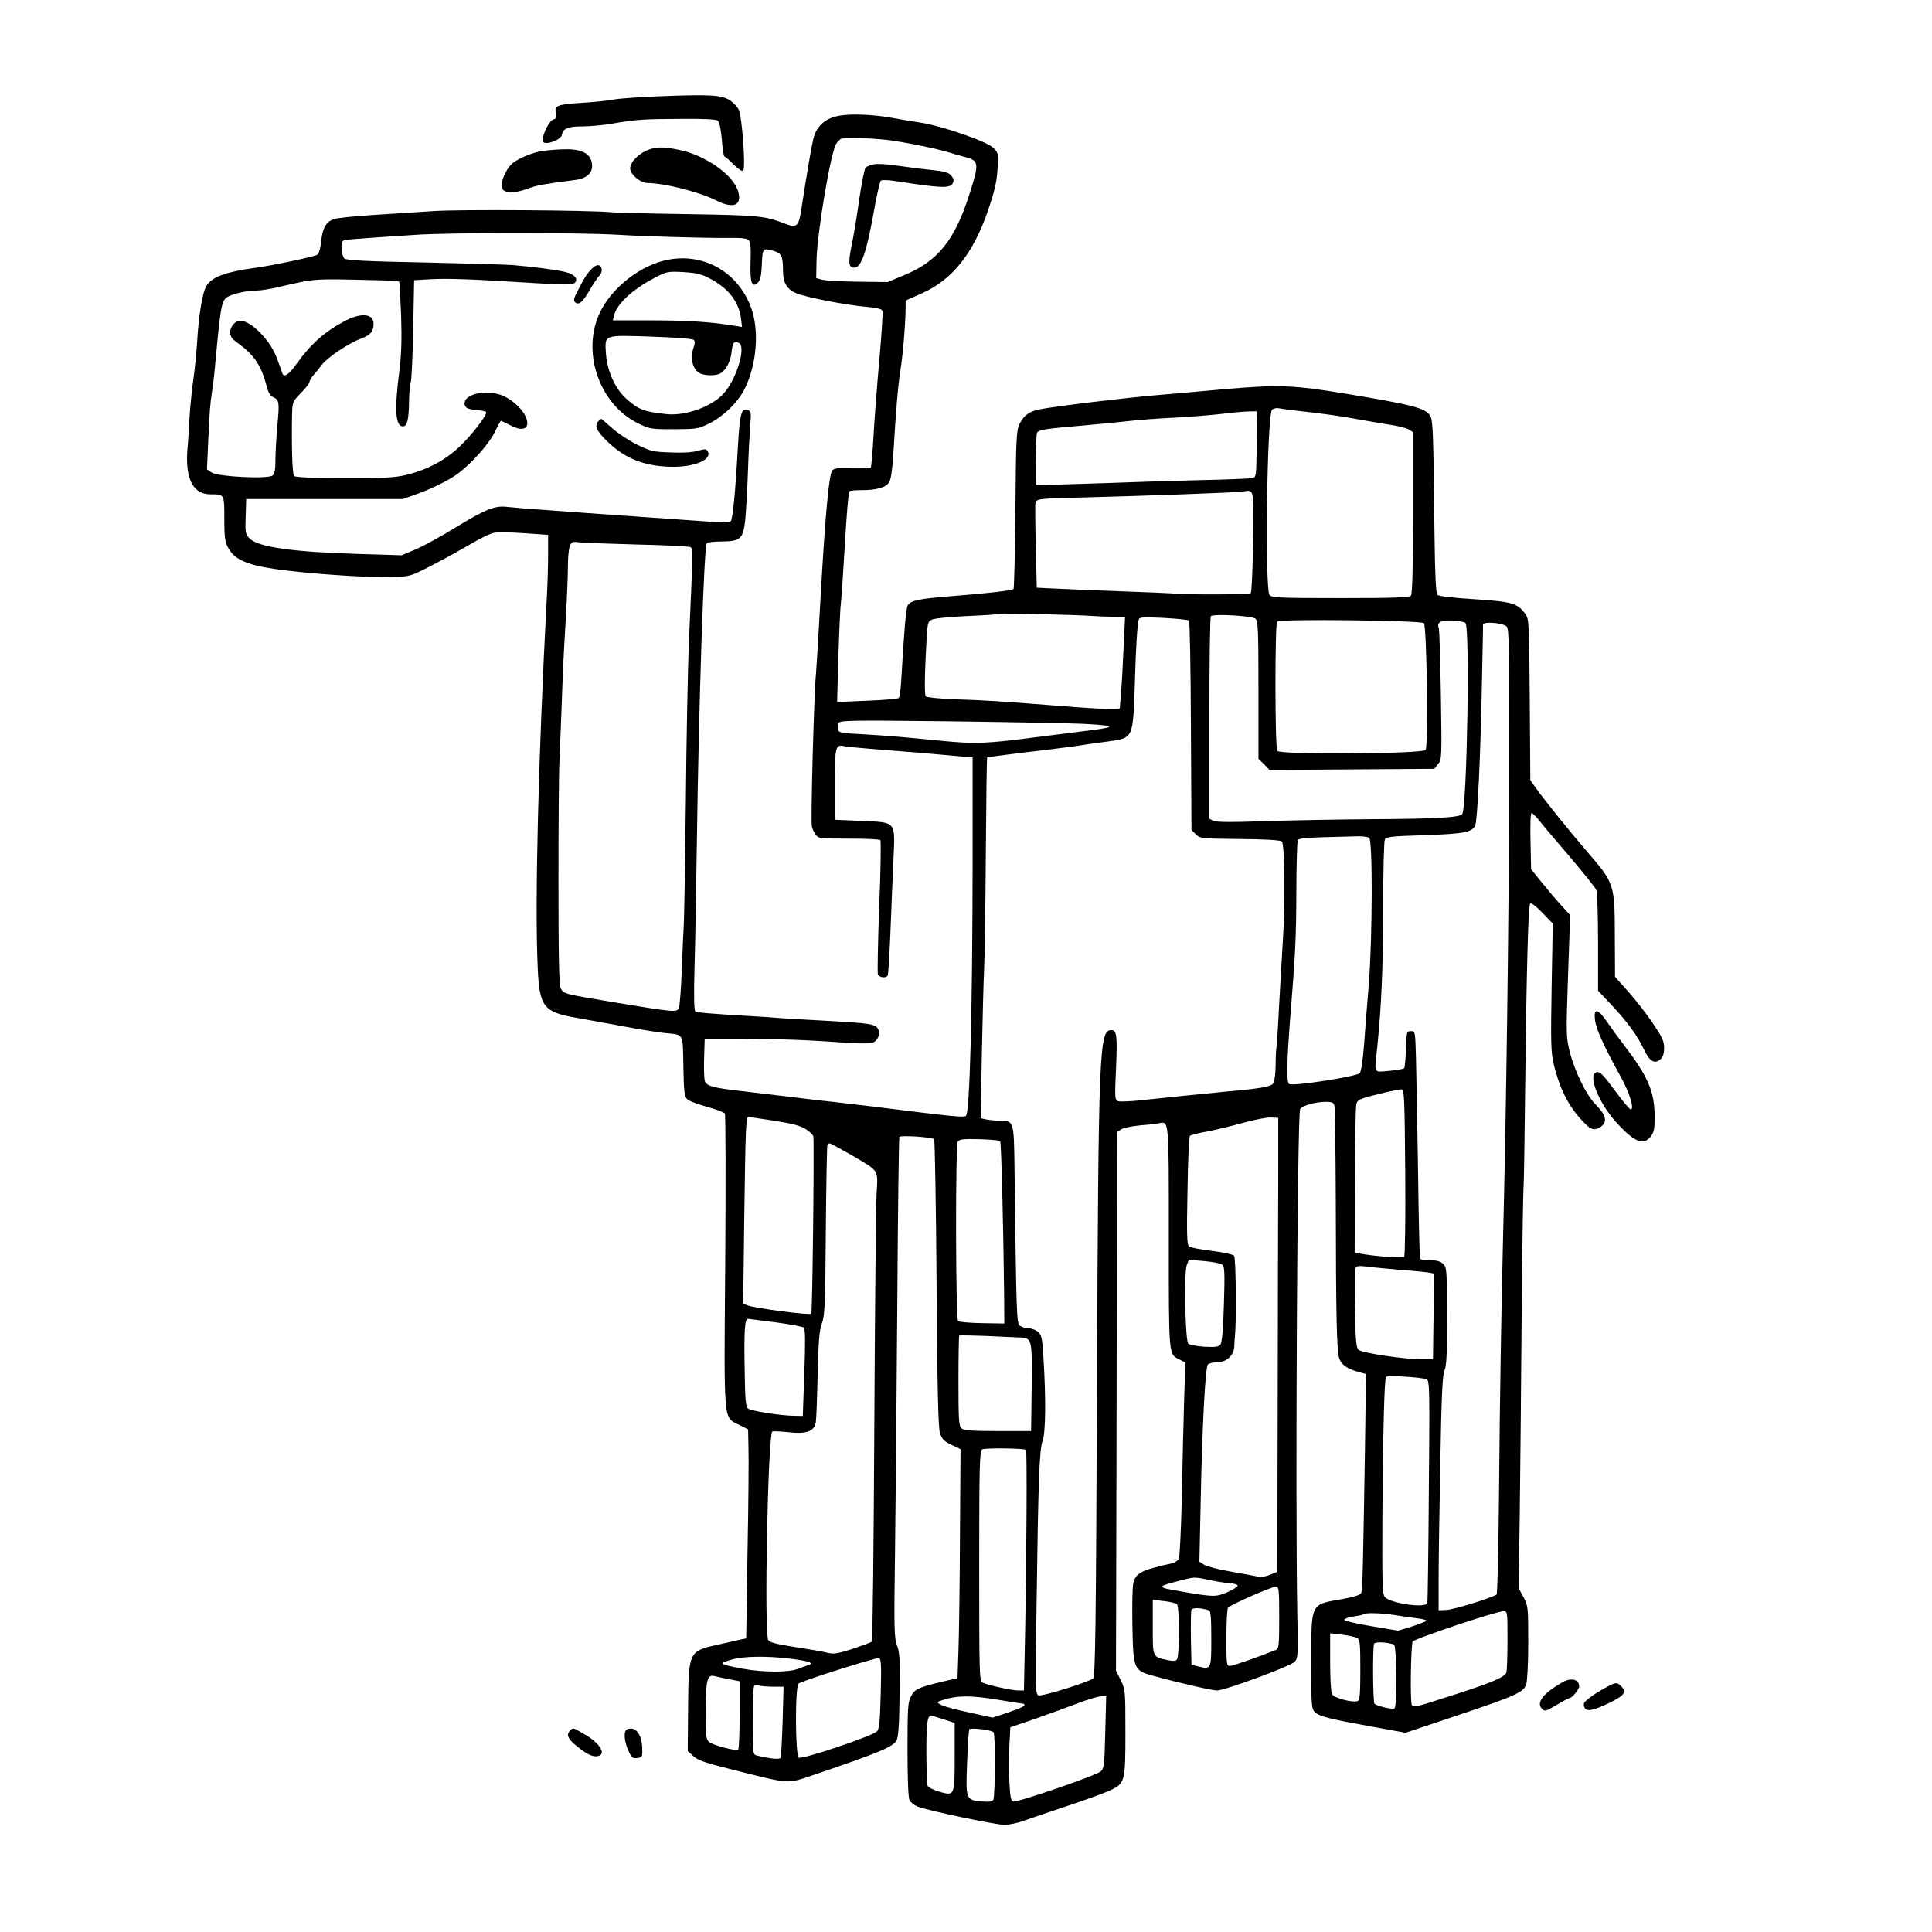 <?xml version="1.0" standalone="no"?>
<!DOCTYPE svg PUBLIC "-//W3C//DTD SVG 20010904//EN"
 "http://www.w3.org/TR/2001/REC-SVG-20010904/DTD/svg10.dtd">
<svg version="1.0" xmlns="http://www.w3.org/2000/svg"
 width="1024pt" height="1024pt" viewBox="0 0 1024 1024"
 preserveAspectRatio="xMidYMid meet">
<g transform="translate(0,1024) scale(0.1,-0.1)"
fill="#000000" stroke="none">
<path d="M3500 9730 c-107 -4 -220 -12 -250 -18 -30 -6 -104 -13 -165 -17
-130 -8 -147 -14 -139 -54 5 -23 2 -30 -14 -35 -26 -9 -68 -104 -53 -119 17
-17 95 13 99 38 6 34 32 45 106 45 39 0 109 6 156 14 133 23 173 25 368 26
123 1 188 -2 197 -10 8 -7 16 -45 21 -101 3 -49 10 -89 14 -89 4 0 26 -19 48
-42 27 -26 46 -38 51 -32 14 14 -6 290 -24 324 -8 15 -30 38 -49 50 -44 27
-107 30 -366 20z"/>
<path d="M4457 9628 c-79 -11 -128 -52 -146 -123 -9 -36 -35 -186 -63 -370
-14 -95 -24 -105 -86 -81 -110 42 -137 45 -516 51 -204 3 -387 8 -406 10 -105
11 -812 16 -945 6 -82 -5 -229 -15 -325 -21 -96 -6 -188 -16 -203 -22 -40 -16
-57 -46 -65 -118 -4 -40 -12 -66 -22 -71 -22 -11 -244 -58 -330 -69 -152 -21
-225 -47 -255 -94 -21 -31 -42 -156 -50 -296 -4 -63 -13 -153 -20 -200 -7 -47
-16 -134 -20 -195 -3 -60 -8 -142 -12 -181 -11 -153 31 -234 122 -234 75 0 74
1 74 -124 0 -119 3 -135 33 -179 37 -52 117 -80 298 -101 169 -21 463 -39 567
-35 88 4 93 6 203 63 63 32 154 83 204 112 50 30 106 57 124 60 19 4 91 3 161
-2 l126 -9 0 -105 c0 -58 -3 -170 -8 -250 -44 -832 -63 -1597 -47 -1940 9
-206 31 -234 202 -264 46 -8 155 -28 243 -44 88 -17 189 -33 225 -37 108 -11
98 5 102 -175 2 -133 6 -162 20 -176 9 -9 56 -27 104 -40 48 -13 91 -29 96
-36 4 -7 5 -357 2 -778 -7 -875 -11 -829 71 -871 l50 -25 2 -95 c2 -52 0 -301
-5 -553 l-7 -460 -30 -6 c-16 -4 -66 -15 -110 -25 -166 -36 -165 -34 -168
-336 l-2 -230 31 -28 c25 -22 66 -36 220 -74 300 -75 272 -73 421 -23 341 116
411 145 434 179 10 17 15 74 17 241 3 187 1 225 -13 263 -16 41 -17 87 -11
511 3 257 9 852 12 1322 3 470 8 859 11 864 7 10 174 -1 184 -12 4 -4 10 -347
13 -763 4 -573 9 -765 18 -795 11 -32 22 -43 61 -62 l48 -23 -3 -462 c-1 -254
-5 -527 -8 -607 l-5 -145 -75 -17 c-131 -31 -151 -40 -171 -78 -17 -31 -19
-60 -19 -283 0 -159 4 -256 11 -269 6 -11 25 -26 42 -33 47 -20 413 -97 461
-97 23 0 68 9 101 21 33 12 139 48 235 80 96 32 198 69 225 82 78 37 80 46 80
309 0 221 -1 227 -25 275 l-25 50 1 455 c1 250 2 893 3 1427 l1 973 22 14 c13
8 57 17 98 21 41 3 86 8 100 11 57 10 55 37 55 -603 0 -639 -2 -619 57 -649
l31 -16 -7 -202 c-3 -110 -9 -340 -12 -511 -4 -170 -11 -318 -16 -327 -5 -10
-21 -20 -36 -24 -162 -36 -191 -50 -205 -104 -5 -19 -7 -121 -5 -227 5 -237 5
-237 124 -269 128 -35 299 -74 325 -74 41 0 393 130 412 153 17 19 18 40 13
251 -11 589 0 2648 15 2677 10 19 80 39 137 39 33 0 41 -4 45 -22 3 -13 6
-243 7 -513 1 -610 5 -793 19 -827 12 -32 40 -52 99 -69 l42 -12 -5 -371 c-10
-632 -13 -770 -20 -788 -5 -12 -33 -21 -103 -34 -168 -29 -162 -17 -162 -337
0 -231 1 -245 20 -262 25 -23 72 -35 298 -76 l182 -33 263 88 c322 108 362
126 376 168 6 18 11 111 11 223 0 186 -1 193 -25 240 l-26 47 6 392 c3 215 7
686 10 1046 3 360 8 669 10 685 2 17 6 266 9 555 7 605 16 934 26 950 4 7 28
-10 64 -47 l56 -58 -6 -335 c-5 -290 -4 -344 10 -405 30 -130 78 -226 150
-303 43 -47 61 -55 89 -41 49 26 45 63 -14 123 -50 49 -112 176 -139 281 -19
77 -20 91 -9 403 l11 322 -44 48 c-24 26 -70 80 -103 121 l-60 74 -3 149 c-2
89 0 148 6 148 5 0 21 -15 34 -32 14 -18 87 -105 163 -193 75 -88 141 -170
146 -183 5 -13 9 -138 9 -278 l0 -255 68 -72 c86 -91 141 -166 175 -239 30
-64 57 -80 88 -52 13 12 19 30 19 60 0 36 -10 57 -60 131 -32 48 -91 124 -130
167 l-70 79 -1 186 c-1 315 3 303 -159 491 -80 93 -220 267 -257 320 l-32 45
-3 427 c-3 415 -4 427 -24 455 -42 56 -69 64 -269 77 -113 7 -189 16 -196 23
-9 9 -13 104 -16 330 -6 543 -8 596 -23 620 -26 40 -90 57 -440 115 -292 48
-358 50 -655 25 -104 -10 -266 -24 -360 -32 -163 -14 -521 -57 -611 -74 -58
-11 -87 -32 -110 -78 -17 -35 -19 -71 -22 -453 -2 -228 -7 -418 -10 -422 -9
-8 -147 -24 -332 -38 -166 -13 -216 -23 -229 -49 -9 -16 -19 -129 -35 -410 -3
-40 -8 -77 -13 -81 -4 -4 -80 -11 -167 -14 l-159 -7 6 223 c4 123 9 243 11
268 6 58 14 177 22 310 11 199 21 310 27 316 3 4 32 6 64 6 79 0 128 14 145
41 10 14 17 64 22 137 15 249 25 375 41 475 13 88 24 229 25 311 l0 41 86 38
c161 72 271 209 350 437 35 103 47 152 51 220 6 86 5 87 -23 115 -35 34 -267
114 -384 133 -41 6 -109 17 -150 25 -91 17 -209 23 -273 13z m286 -135 c102
-16 218 -41 277 -58 25 -8 64 -19 87 -25 83 -21 85 -31 31 -200 -77 -241 -166
-353 -340 -426 l-93 -39 -160 2 c-88 1 -173 6 -190 11 l-29 8 2 100 c4 147 77
578 105 613 6 9 17 19 22 24 15 11 194 5 288 -10z m-1473 -497 c137 -9 464
-18 576 -17 87 1 114 -2 123 -13 9 -10 12 -47 9 -115 -3 -111 7 -140 40 -108
12 13 18 38 20 97 4 86 4 86 63 70 41 -12 49 -27 49 -103 0 -67 21 -101 72
-122 56 -22 262 -62 367 -71 57 -5 84 -11 88 -21 3 -8 -4 -123 -16 -256 -12
-133 -26 -316 -31 -406 -5 -90 -12 -167 -15 -170 -4 -3 -48 -4 -99 -3 -73 3
-95 0 -105 -12 -17 -21 -37 -231 -61 -661 -11 -203 -23 -390 -25 -415 -10 -88
-29 -785 -22 -810 3 -14 13 -34 21 -45 13 -19 26 -20 174 -20 88 0 164 -3 168
-8 4 -4 2 -162 -6 -351 -7 -189 -10 -351 -7 -360 7 -17 42 -22 52 -7 3 5 10
115 15 243 5 128 12 301 16 383 8 194 16 186 -173 194 l-138 6 0 188 c0 200 3
212 50 202 11 -3 79 -9 150 -15 254 -20 291 -23 410 -34 l120 -11 0 -570 c-1
-781 -15 -1309 -35 -1329 -10 -10 -71 -4 -500 50 -63 7 -155 18 -205 24 -49 5
-146 16 -215 25 -69 8 -186 22 -260 31 -163 18 -198 28 -205 57 -3 12 -5 67
-3 122 l3 100 150 0 c221 -1 381 -6 557 -19 91 -7 167 -8 182 -3 29 10 45 51
29 75 -15 25 -44 29 -278 42 -121 6 -236 13 -255 15 -19 2 -78 6 -130 9 -240
14 -296 19 -305 26 -6 5 -8 85 -4 227 4 120 9 434 13 698 10 706 37 1533 52
1556 3 5 38 9 77 9 102 1 116 13 127 116 4 43 11 156 14 249 3 94 9 205 12
247 6 68 5 78 -10 84 -38 14 -45 -14 -56 -211 -12 -218 -26 -360 -36 -376 -4
-8 -36 -9 -98 -5 -474 33 -951 67 -996 71 -30 3 -75 7 -99 9 -61 6 -113 -16
-267 -110 -71 -44 -164 -95 -207 -114 l-78 -33 -227 7 c-348 10 -533 36 -579
82 -22 22 -24 31 -21 116 l3 93 415 0 415 0 76 27 c79 28 175 76 219 110 73
55 163 157 191 216 17 34 32 62 34 62 2 0 24 -11 49 -24 73 -39 111 -15 80 50
-23 47 -86 99 -139 114 -94 26 -197 -7 -181 -58 5 -15 18 -21 56 -24 28 -3 53
-8 56 -11 11 -11 -75 -123 -142 -186 -78 -73 -172 -122 -284 -149 -61 -14
-121 -17 -328 -16 -160 0 -256 4 -263 11 -10 10 -14 158 -11 326 2 66 3 69 47
114 25 25 45 51 45 58 0 6 10 23 21 36 12 13 33 39 46 57 31 39 141 113 206
137 51 19 67 38 67 79 0 53 -64 60 -148 17 -109 -57 -183 -122 -259 -228 -43
-60 -69 -77 -77 -50 -2 6 -14 41 -27 75 -33 95 -137 202 -195 202 -27 0 -54
-30 -54 -62 0 -22 10 -35 48 -62 78 -57 116 -114 142 -211 11 -44 21 -63 38
-70 32 -14 34 -29 22 -151 -5 -60 -10 -141 -10 -180 0 -52 -4 -75 -15 -84 -24
-20 -287 -7 -322 15 l-26 17 7 157 c7 152 10 194 20 256 3 17 8 55 11 85 33
359 38 390 65 412 23 19 103 38 160 38 22 0 79 9 127 21 186 43 168 42 501 34
67 -1 125 -4 127 -7 3 -2 7 -83 11 -179 4 -131 2 -205 -10 -301 -26 -202 -20
-288 20 -288 22 0 31 36 32 133 1 49 5 94 9 100 4 7 10 131 13 277 l5 265 85
5 c90 5 219 1 547 -20 162 -10 206 -10 218 0 23 19 2 46 -47 58 -46 12 -172
28 -278 37 -36 3 -248 9 -472 14 -308 6 -411 11 -422 21 -17 14 -22 85 -7 94
9 6 27 8 376 31 189 13 870 13 1075 1z m3674 -941 c77 -9 185 -24 240 -35 56
-10 137 -24 181 -31 44 -6 90 -18 103 -26 l22 -14 0 -426 c-1 -292 -4 -431
-12 -440 -8 -10 -86 -13 -373 -13 -324 0 -364 2 -376 16 -26 32 -14 949 13
982 7 7 22 11 37 8 14 -3 89 -13 165 -21z m-283 -32 c1 -21 1 -47 1 -58 0 -11
-1 -73 -2 -138 -2 -111 -3 -117 -23 -121 -12 -3 -139 -8 -282 -11 -143 -4
-294 -8 -335 -10 -41 -2 -177 -6 -302 -10 l-228 -7 -1 34 c-1 89 3 231 7 243
7 17 37 22 249 40 99 9 214 20 255 25 41 5 140 12 220 16 80 4 190 13 245 19
55 7 121 13 148 14 l47 1 1 -37z m-20 -653 c-1 -146 -7 -269 -12 -274 -7 -8
-353 -9 -419 -1 -14 1 -122 6 -240 10 -118 4 -273 10 -345 14 l-130 6 -5 216
c-3 119 -4 224 -2 233 5 23 19 24 277 30 276 7 780 25 815 30 70 9 65 31 61
-264z m-3265 -16 c149 -3 277 -10 284 -14 13 -8 13 -29 -9 -510 -5 -124 -13
-504 -16 -845 -4 -341 -9 -633 -11 -650 -1 -16 -6 -118 -10 -225 -4 -107 -11
-203 -16 -214 -12 -22 -26 -21 -328 29 -287 48 -283 47 -298 77 -9 20 -12 154
-12 569 0 299 2 582 5 629 2 47 7 171 11 275 8 221 8 238 23 490 6 105 11 227
11 272 0 45 4 93 10 108 9 23 14 25 47 21 21 -3 160 -8 309 -12z m2419 -379
c28 -2 76 -4 109 -4 l59 -1 -8 -167 c-4 -93 -10 -202 -14 -243 l-6 -75 -37 -3
c-20 -2 -155 6 -300 18 -306 24 -366 28 -547 34 -74 3 -139 10 -144 15 -6 6
-7 78 -1 203 9 192 9 193 34 204 14 7 99 15 190 19 91 4 167 9 170 12 4 4 400
-5 495 -12z m859 -14 c14 -12 16 -52 16 -378 l0 -365 30 -29 29 -30 437 3 436
3 20 25 c20 24 20 35 15 365 -3 187 -8 347 -11 355 -12 31 10 44 70 41 32 -1
64 -7 71 -13 25 -20 8 -983 -17 -1013 -15 -18 -132 -25 -475 -27 -170 -1 -424
-6 -564 -10 -175 -7 -262 -6 -278 1 l-23 11 0 533 c0 294 3 537 8 541 13 14
217 2 236 -13z m-352 -10 c4 -4 9 -255 10 -558 l3 -552 23 -23 c22 -22 29 -23
234 -25 134 -1 215 -6 222 -13 15 -15 19 -317 6 -514 -5 -89 -15 -251 -21
-362 -5 -110 -12 -209 -14 -220 -2 -10 -4 -53 -4 -95 -1 -43 -6 -82 -13 -92
-13 -17 -72 -27 -243 -42 -85 -8 -304 -30 -453 -46 -60 -7 -118 -9 -127 -5
-16 6 -17 20 -10 170 8 177 4 206 -25 206 -64 0 -68 -98 -76 -1885 -5 -1287
-9 -1542 -20 -1551 -25 -20 -272 -97 -290 -90 -16 6 -17 39 -10 484 9 667 15
820 32 865 16 43 18 222 5 431 -7 117 -10 131 -31 148 -12 10 -34 18 -49 18
-15 0 -35 6 -45 13 -18 13 -19 48 -29 841 -3 245 -4 246 -78 246 -20 0 -51 3
-69 6 l-32 7 6 346 c4 190 9 391 12 446 3 55 7 329 9 608 2 280 5 510 7 512 2
2 84 13 183 25 99 11 223 27 275 34 52 8 134 20 182 26 136 19 133 13 143 313
5 182 13 311 21 335 3 11 30 12 131 7 71 -4 131 -10 135 -14z m1245 -14 c15
-16 24 -652 9 -672 -17 -21 -773 -26 -786 -5 -13 20 -13 673 -1 686 15 14 763
6 778 -9z m438 -17 c14 -12 15 -94 14 -839 -2 -739 -16 -1768 -33 -2421 -9
-382 -16 -772 -21 -1335 -3 -291 -8 -532 -13 -536 -16 -15 -227 -81 -266 -82
l-41 -2 0 170 c0 94 4 372 9 619 6 345 11 456 22 482 11 25 14 92 14 289 -1
241 -2 257 -20 275 -15 15 -34 20 -69 20 -28 0 -52 3 -54 8 -3 4 -8 212 -11
462 -4 250 -9 520 -11 600 -4 143 -4 145 -27 145 -22 0 -23 -3 -26 -95 -2 -52
-6 -98 -10 -102 -4 -4 -40 -10 -80 -14 -84 -7 -78 -19 -62 129 22 217 31 423
31 741 0 187 4 346 9 356 8 15 34 18 208 23 212 8 252 15 270 50 13 24 29 362
37 782 3 149 6 276 5 284 0 18 101 11 125 -9z m-2255 -516 c74 -3 141 -9 149
-13 8 -5 -27 -13 -85 -20 -55 -7 -182 -23 -284 -36 -283 -37 -337 -39 -515
-22 -202 20 -291 28 -435 36 -100 5 -115 8 -118 24 -2 10 -1 25 2 34 6 15 59
16 579 10 315 -4 633 -10 707 -13z m1527 -605 c19 -16 17 -536 -2 -774 -8 -99
-20 -243 -25 -320 -7 -86 -16 -145 -23 -153 -19 -18 -344 -69 -373 -58 -16 6
-15 104 6 371 26 320 30 409 31 651 0 143 4 266 8 272 4 7 49 12 121 14 63 2
144 4 179 5 36 2 70 -2 78 -8z m191 -1773 c2 -243 -1 -443 -6 -448 -8 -8 -165
4 -234 18 l-28 6 1 381 c1 210 4 393 8 406 6 22 19 28 116 52 61 15 117 26
125 25 13 -1 15 -59 18 -440z m-3345 274 c100 -16 141 -27 170 -46 20 -13 37
-30 38 -37 5 -62 -5 -934 -11 -940 -8 -9 -298 29 -338 44 l-23 9 6 473 c6 452
9 517 21 517 3 0 65 -9 137 -20z m2672 -265 c-1 -154 -2 -695 -3 -1203 l-2
-923 -37 -15 c-20 -9 -48 -14 -62 -11 -14 3 -80 15 -146 27 -66 11 -131 28
-144 37 l-24 16 7 326 c8 393 24 701 38 719 6 6 28 12 50 12 49 0 87 35 90 82
0 18 2 47 4 63 8 98 4 408 -5 419 -6 7 -57 19 -118 26 -60 7 -114 18 -121 23
-11 9 -13 66 -8 295 2 157 8 288 13 292 4 4 46 15 93 23 47 9 132 30 190 46
58 16 123 29 145 28 l40 -2 0 -280z m-1474 157 c6 -6 17 -442 21 -812 l1 -155
-118 2 c-65 1 -122 6 -127 11 -13 13 -15 936 -1 953 9 11 35 13 115 11 56 -2
106 -6 109 -10z m-790 -73 c153 -90 142 -75 135 -204 -3 -60 -9 -618 -12
-1240 -3 -621 -9 -1133 -13 -1136 -3 -4 -49 -20 -101 -38 -81 -26 -101 -29
-135 -21 -22 6 -98 19 -170 30 -96 15 -134 24 -143 37 -23 30 -2 1097 22 1106
6 2 44 0 85 -4 96 -11 137 4 145 53 3 18 7 132 10 253 4 176 8 230 22 270 16
44 18 100 21 490 2 242 6 446 8 453 2 6 8 12 13 12 4 0 55 -28 113 -61z m1967
-582 c13 -10 14 -44 9 -210 -4 -137 -10 -204 -19 -214 -10 -12 -28 -14 -86
-11 -40 3 -78 10 -84 16 -16 16 -23 377 -8 416 l11 29 81 -7 c45 -4 88 -12 96
-19z m947 -28 c72 -5 140 -12 153 -15 l22 -4 -2 -228 -3 -227 -60 0 c-96 1
-318 34 -335 51 -12 12 -16 53 -18 215 -2 110 -1 208 2 216 5 13 17 15 59 10
28 -4 111 -12 182 -18z m-3312 -278 c76 -10 143 -23 148 -28 7 -7 8 -87 2
-239 l-8 -229 -45 1 c-68 0 -228 25 -245 38 -12 9 -16 45 -18 196 -4 214 0
280 17 280 6 -1 73 -9 149 -19z m1289 -80 c68 -2 69 -5 66 -264 l-3 -232 -176
0 c-134 0 -180 3 -192 14 -15 12 -17 42 -17 251 0 130 2 239 4 241 2 2 67 1
143 -2 76 -4 155 -7 175 -8z m2160 -222 c15 -8 16 -55 11 -591 -2 -321 -6
-589 -8 -595 -9 -28 -190 -2 -224 31 -14 15 -16 59 -14 444 3 416 10 709 19
724 6 10 194 -2 216 -13z m-2124 -374 c6 -5 3 -545 -4 -932 l-7 -343 -29 0
c-35 0 -166 29 -191 42 -16 8 -17 46 -17 618 0 536 2 610 16 618 14 8 224 6
232 -3z m970 -689 c37 -8 87 -16 110 -17 23 -2 42 -8 42 -13 0 -6 -25 -22 -55
-35 -60 -26 -73 -26 -245 4 -130 22 -131 25 -19 54 93 24 85 24 167 7z m372
-200 c0 -147 -2 -165 -17 -171 -90 -36 -229 -85 -244 -85 -18 0 -19 10 -19
148 0 81 4 153 8 160 10 15 230 112 255 112 15 0 17 -14 17 -164z m-542 72
c14 -12 14 -275 0 -294 -6 -8 -21 -9 -50 -3 -81 19 -78 12 -78 175 l0 145 58
-7 c31 -3 63 -11 70 -16z m170 -33 c9 -3 12 -42 12 -150 0 -163 -1 -164 -67
-148 l-38 9 -3 139 c-1 76 0 145 3 152 4 13 48 12 93 -2z m1582 -159 c0 -85
-3 -162 -6 -171 -11 -27 -87 -58 -344 -139 -136 -44 -149 -46 -157 -33 -10 16
-5 329 5 337 24 20 441 159 480 160 22 0 22 -1 22 -154z m-600 134 c36 -6 89
-13 118 -17 28 -3 52 -9 52 -13 0 -3 -34 -17 -74 -30 l-75 -23 -143 24 c-79
13 -143 28 -143 34 0 5 22 13 48 17 27 4 52 9 55 12 8 9 90 7 162 -4z m-198
-121 c16 -9 18 -26 18 -170 0 -130 -3 -161 -14 -165 -27 -10 -125 16 -136 36
-6 10 -10 87 -10 171 l0 152 62 -7 c34 -4 70 -12 80 -17z m196 -35 c15 -4 18
-329 3 -339 -12 -7 -99 14 -106 25 -9 14 -10 304 -2 318 7 11 63 9 105 -4z
m-3203 -75 c100 -12 133 -23 100 -34 -11 -4 -37 -13 -58 -21 -50 -19 -184 -18
-288 1 -130 24 -135 29 -52 51 60 16 181 17 298 3z m483 -186 c-4 -149 -8
-187 -20 -200 -26 -25 -390 -148 -414 -139 -19 7 -21 380 -1 393 26 17 413
139 426 135 11 -4 13 -39 9 -189z m-805 77 l57 -11 0 -179 c0 -98 -3 -181 -8
-184 -13 -8 -136 25 -154 41 -16 14 -18 36 -18 159 0 161 8 199 43 191 12 -3
48 -11 80 -17z m236 -40 l54 0 -5 -184 c-3 -101 -8 -188 -11 -193 -6 -10 -53
-5 -124 12 -23 5 -23 7 -23 184 0 98 3 181 7 185 4 4 17 5 28 2 11 -3 44 -6
74 -6z m1196 -70 c66 -11 123 -20 128 -20 4 0 7 -4 7 -9 0 -5 -38 -21 -85 -37
l-84 -28 -131 29 c-130 28 -181 48 -150 59 88 31 158 32 315 6z m563 -170 c-4
-172 -6 -193 -24 -209 -22 -21 -438 -164 -462 -159 -14 3 -18 21 -22 103 -3
55 -3 143 0 195 l5 95 135 46 c74 26 176 63 225 82 50 19 103 35 119 36 l29 1
-5 -190z m-850 65 l52 -17 0 -178 c0 -210 0 -210 -83 -186 -30 9 -58 23 -61
32 -3 9 -6 91 -6 183 0 164 6 195 34 186 6 -2 35 -11 64 -20z m258 -66 c10 -8
9 -328 -1 -358 -4 -10 -20 -12 -62 -9 -84 7 -85 11 -77 208 3 91 9 169 11 174
6 10 113 -2 129 -15z"/>
<path d="M4631 9369 c-18 -4 -38 -12 -43 -17 -6 -6 -21 -82 -34 -169 -12 -87
-30 -196 -40 -243 -20 -96 -16 -123 18 -118 34 5 61 85 97 282 16 93 34 173
39 178 5 5 35 5 73 -1 252 -39 293 -40 309 -12 7 14 5 24 -8 40 -14 17 -35 23
-112 31 -52 5 -134 16 -181 23 -47 7 -100 10 -118 6z"/>
<path d="M3509 8856 c-134 -37 -272 -151 -329 -272 -99 -206 -6 -482 196 -585
67 -33 70 -34 193 -34 115 0 131 2 181 26 80 37 164 118 199 192 63 131 76
309 31 429 -74 197 -270 299 -471 244z m247 -89 c102 -52 158 -122 171 -212
l6 -48 -44 7 c-123 20 -233 27 -427 28 l-214 0 7 27 c15 60 95 135 210 196 68
36 73 37 155 33 66 -4 96 -10 136 -31z m-80 -328 c9 -7 8 -18 -2 -48 -16 -47
-4 -103 29 -126 22 -15 79 -19 109 -7 31 13 59 61 65 112 6 55 12 63 38 53 40
-15 -5 -177 -72 -260 -59 -74 -203 -129 -311 -118 -121 13 -150 24 -217 86
-56 52 -96 142 -103 231 -7 106 -17 102 237 94 118 -4 220 -11 227 -17z"/>
<path d="M3134 8813 c-26 -28 -33 -39 -73 -116 -19 -35 -22 -50 -14 -58 19
-19 40 -3 77 61 20 34 43 69 51 77 20 19 19 49 -1 57 -9 3 -25 -5 -40 -21z"/>
<path d="M3172 8008 c-23 -23 -12 -50 46 -107 93 -91 198 -133 342 -135 124
-2 218 39 190 84 -7 11 -16 11 -54 0 -28 -8 -82 -11 -144 -8 -91 3 -106 7
-177 42 -42 21 -101 60 -131 87 -30 27 -56 49 -57 49 -2 0 -8 -5 -15 -12z"/>
<path d="M3424 9441 c-45 -21 -84 -63 -84 -93 0 -32 54 -78 92 -78 87 0 273
-47 361 -91 94 -48 142 -29 119 48 -26 86 -172 189 -309 218 -90 19 -130 18
-179 -4z"/>
<path d="M2875 9440 c-48 -7 -122 -37 -156 -63 -28 -21 -59 -81 -59 -114 0
-26 5 -34 25 -39 30 -7 64 -2 123 20 38 14 95 24 239 42 62 7 95 37 91 82 -5
56 -51 82 -142 81 -39 -1 -93 -5 -121 -9z"/>
<path d="M8454 4833 c6 -49 46 -136 135 -298 48 -86 75 -175 54 -175 -6 0 -43
45 -84 100 -56 77 -78 100 -94 98 -55 -8 8 -167 108 -274 91 -98 138 -116 176
-68 17 22 21 41 21 102 0 137 -34 215 -167 389 -27 35 -65 87 -86 118 -49 71
-72 74 -63 8z"/>
<path d="M8293 1330 c-11 -5 -44 -25 -72 -45 -56 -41 -73 -77 -48 -102 14 -15
21 -13 77 20 34 21 65 37 69 37 13 0 51 46 51 61 0 34 -33 47 -77 29z"/>
<path d="M8525 1303 c-64 -33 -124 -75 -129 -90 -4 -9 -1 -23 7 -30 15 -16 56
-4 146 41 60 31 71 49 46 76 -22 24 -31 24 -70 3z"/>
<path d="M3022 1068 c-23 -23 -12 -46 40 -87 53 -43 87 -57 113 -47 38 14 -1
71 -79 115 -61 36 -58 35 -74 19z"/>
<path d="M3323 1074 c-19 -8 -15 -63 7 -112 17 -38 23 -43 47 -40 26 3 28 6
27 48 -1 78 -36 123 -81 104z"/>
</g>
</svg>
